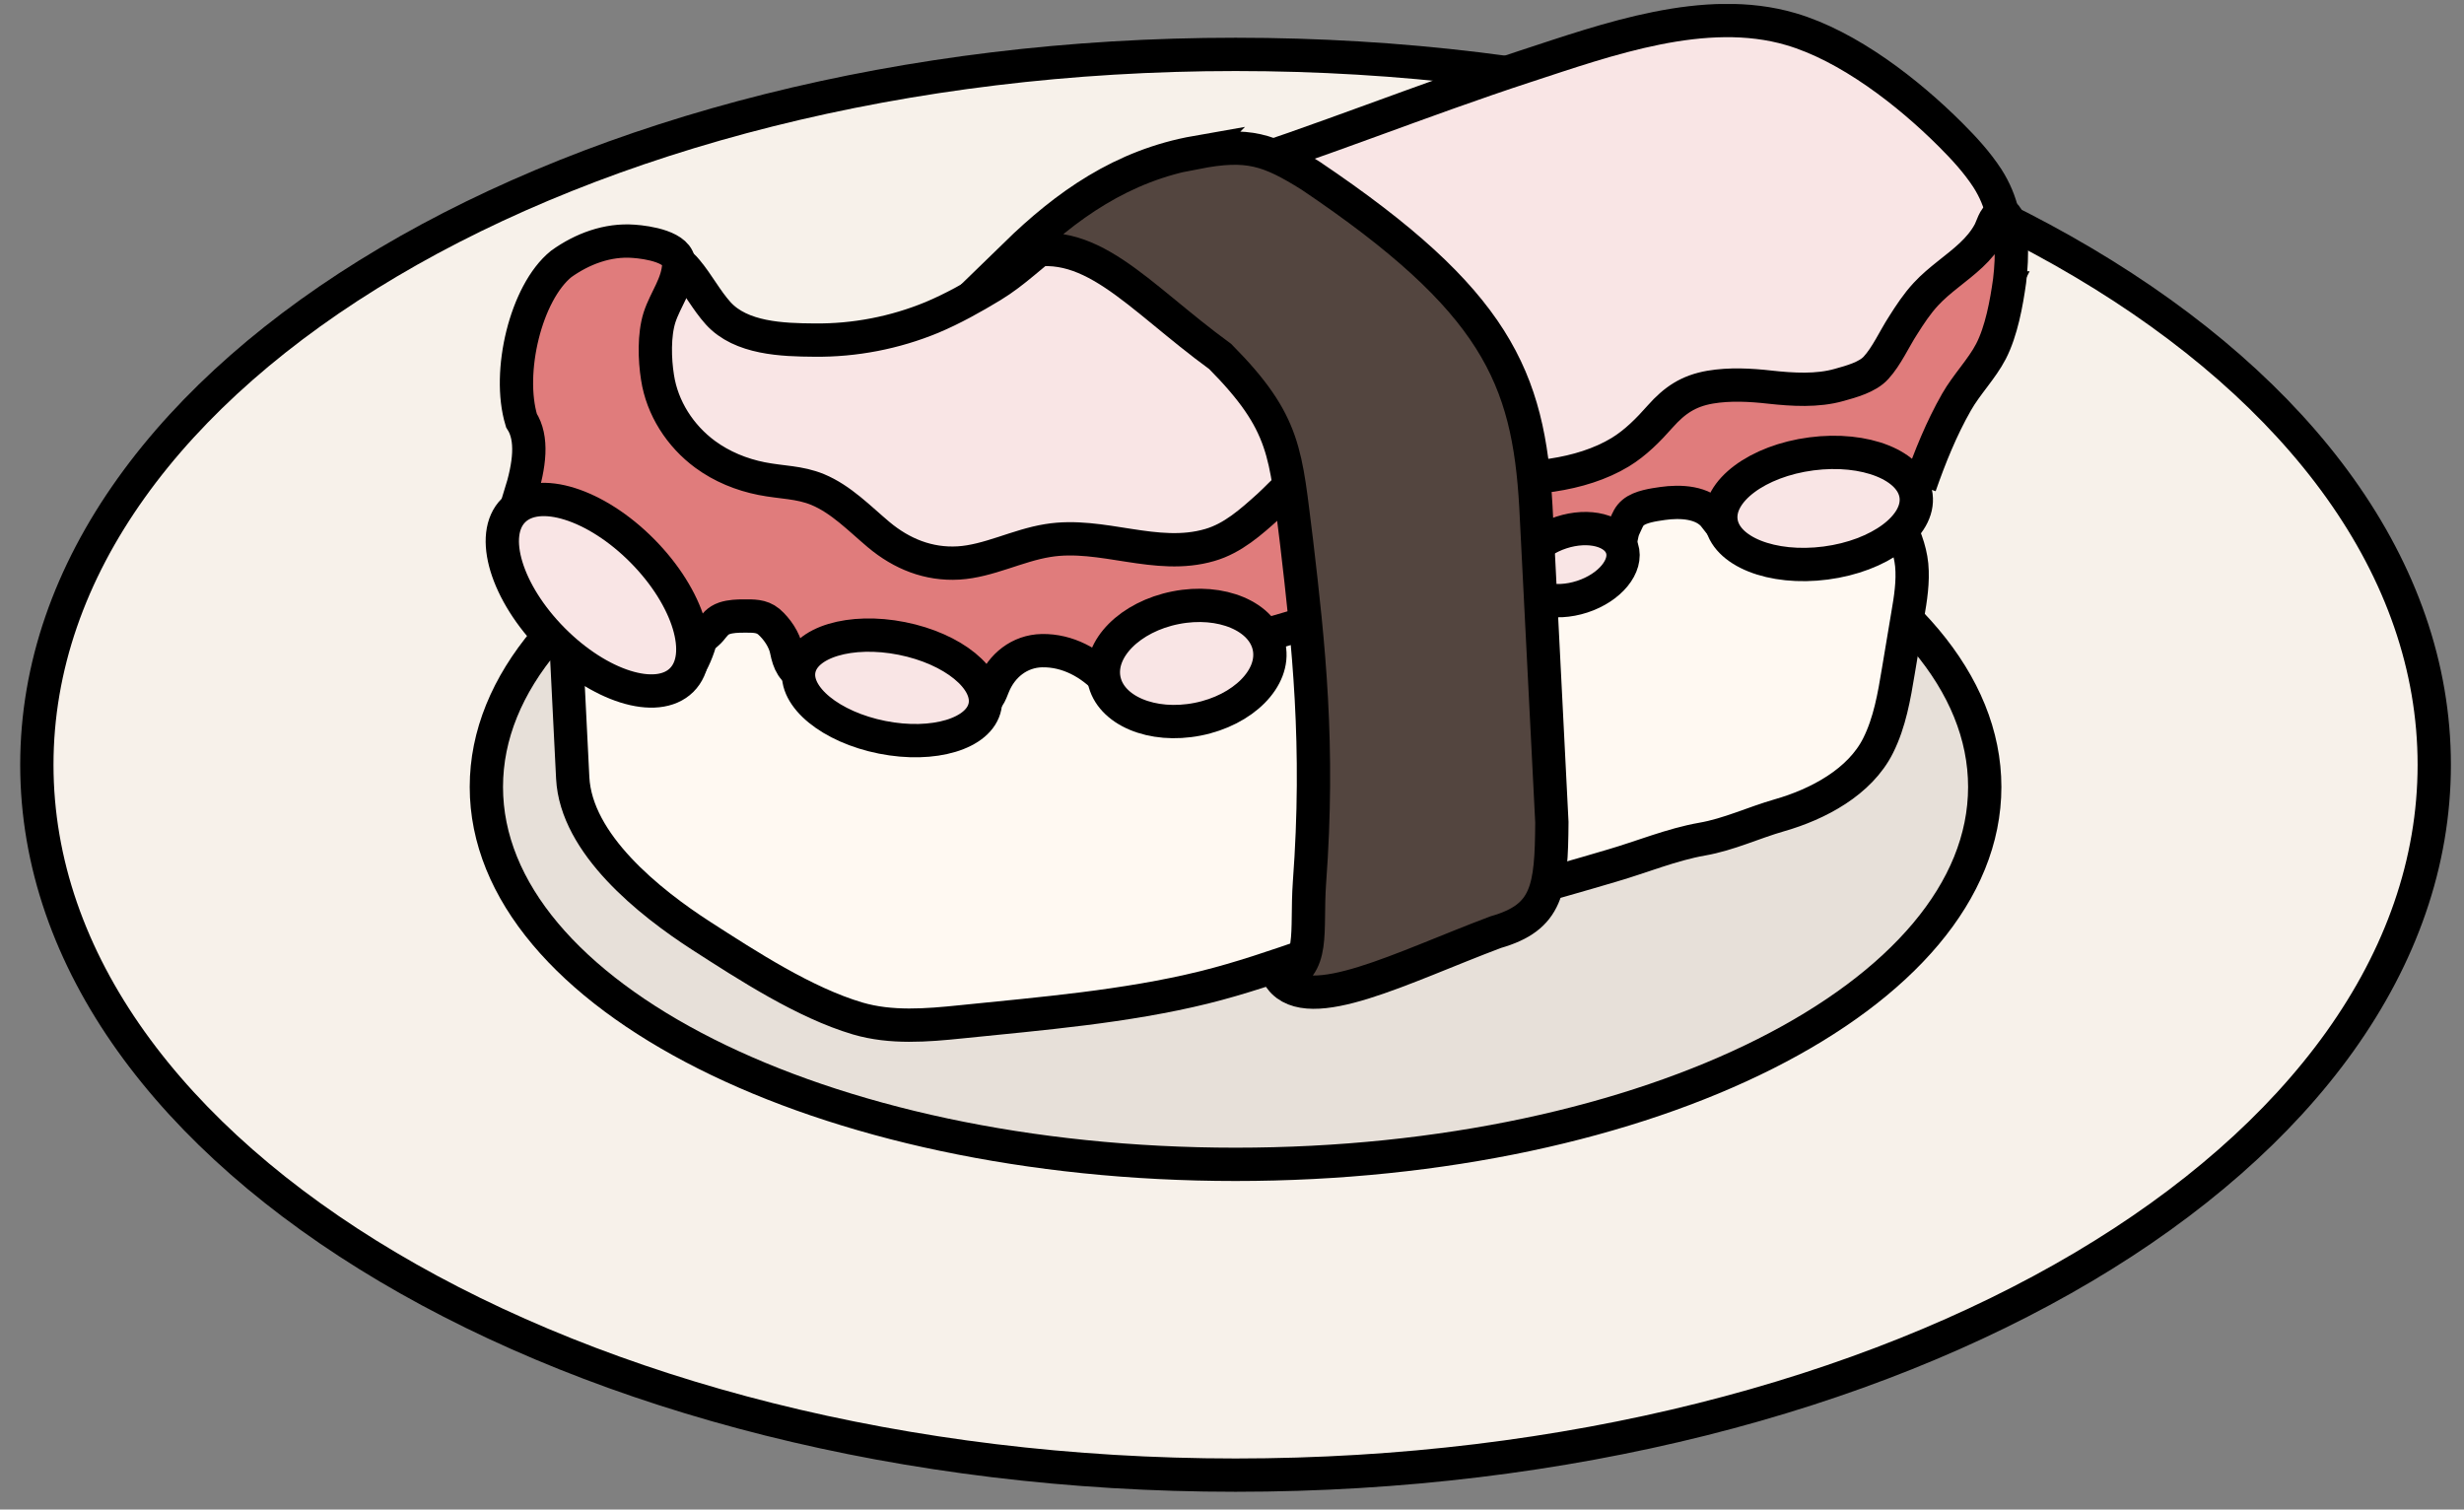 <svg xmlns="http://www.w3.org/2000/svg" width="111" height="68" viewBox="0 0 111 68" fill="none">
  <rect x="0" y="0" width="111" height="68" fill="#808080" stroke="none"/>
  <g clip-path="url(#clip0_32_216)">
    <path d="M55.66 66.45C85.483 66.45 109.66 52.123 109.66 34.45C109.66 16.777 85.483 2.45 55.66 2.45C25.837 2.45 1.66 16.777 1.66 34.45C1.66 52.123 25.837 66.45 55.66 66.45Z" fill="#F7F1EA" stroke="black" stroke-width="1.5" stroke-miterlimit="10"/>
    <path d="M55.66 52.45C74.3 52.45 89.41 44.839 89.41 35.45C89.41 26.061 74.3 18.45 55.66 18.45C37.02 18.45 21.91 26.061 21.91 35.45C21.91 44.839 37.02 52.45 55.66 52.45Z" fill="#E7E0D9" stroke="black" stroke-width="1.5" stroke-miterlimit="10"/>
    <path d="M85.36 23.28C85.76 23.99 86.05 24.74 86.12 25.45C86.19 26.2 86.07 26.96 85.94 27.71C85.8 28.55 85.66 29.39 85.52 30.22C85.33 31.37 85.13 32.54 84.61 33.58C83.79 35.23 81.89 36.23 80.18 36.72C78.99 37.06 77.89 37.59 76.68 37.8C75.31 38.04 73.97 38.6 72.63 38.99C69.74 39.85 66.82 40.63 63.91 41.41C60.65 42.28 57.51 43.67 54.24 44.48C50.71 45.35 46.91 45.66 43.29 46.03C41.74 46.19 40.14 46.32 38.64 45.88C36.24 45.17 33.68 43.5 31.58 42.15C29.26 40.65 25.95 38.02 25.8 35.04C25.71 33.3 25.63 31.56 25.54 29.82C25.52 29.39 25.5 28.95 25.63 28.55C25.85 27.89 26.44 27.43 27 27.01C28.14 26.16 29.26 25.32 30.51 24.64C31.31 24.2 31.62 23.34 32.32 22.89C32.5 22.77 32.85 22.75 33.06 22.69C34.73 22.22 36.42 21.79 38.09 21.35L55.89 16.6C61.15 15.2 66.4 13.8 71.66 12.39C72.49 12.17 73.32 11.95 74.15 11.73C74.32 11.68 75.41 12.97 75.53 13.09L78.75 16.26C80.23 17.72 81.88 19.01 83.29 20.54C83.97 21.28 84.77 22.25 85.35 23.29L85.36 23.28Z" fill="#FFF9F2" stroke="black" stroke-width="1.5" stroke-miterlimit="10"/>
    <path d="M90.19 12.97C90.31 12.74 90.41 12.5 90.46 12.24C90.51 11.96 90.49 11.68 90.46 11.39C90.36 10.14 90.22 9.11 89.53 8.03C89.06 7.31 88.48 6.68 87.88 6.08C85.96 4.16 83.27 2.07 80.67 1.31C76.81 0.18 72.41 1.78 68.74 2.98C64.06 4.51 59.47 6.38 54.79 7.86C53.53 8.26 52.28 8.7 51.05 9.17C49.92 9.61 48.47 10.01 47.49 10.72C46.51 11.43 45.72 12.25 44.68 12.88C43.82 13.4 42.91 13.91 41.98 14.3C40.31 14.99 38.5 15.34 36.69 15.32C35.25 15.31 33.38 15.25 32.35 14.11C31.82 13.52 31.45 12.8 30.94 12.19C30.79 12.01 30.62 11.83 30.4 11.75C29.99 11.61 29.57 11.86 29.21 12.1C28.54 12.54 27.85 13 27.37 13.65C26.48 14.84 26.63 16.26 26.65 17.65C26.66 18.59 26.67 19.54 26.69 20.48L32.89 25.06L51.4 27.85L71.29 23.6L79.66 19.45L85.05 18.64C85.74 18.03 86.44 17.42 87.13 16.81C87.69 16.31 88.33 15.85 88.85 15.3C89.37 14.75 89.72 13.89 90.09 13.21C90.13 13.13 90.18 13.05 90.22 12.97H90.19Z" fill="#F9E5E5" stroke="black" stroke-width="1.5" stroke-miterlimit="10"/>
    <path d="M86.5 21.85L77.26 23.29C76.73 22.6 75.68 22.57 74.9 22.68C74.49 22.74 73.89 22.82 73.57 23.09C73.38 23.25 73.33 23.41 73.22 23.64C73.16 23.76 73.11 23.88 73.08 24.01C73.02 24.31 72.96 24.77 72.58 24.45C72.52 24.4 72.46 24.35 72.39 24.32C72.34 24.31 72.3 24.3 72.25 24.3C71.88 24.28 71.64 24.33 71.27 24.44C70.5 24.66 69.46 24.75 69.33 25.72C69.29 26.07 69.33 26.42 69.24 26.76C69.24 26.79 69.22 26.83 69.19 26.85C69.17 26.86 69.14 26.86 69.12 26.86C68.51 26.86 68.06 26.37 67.54 26.13C66.94 25.84 66.21 25.92 65.59 26.1L60.43 27.61L55.4 29.08L51.54 30.21C50.99 30.37 50.45 30.53 49.9 30.69C49.13 29.86 48.09 29.29 46.94 29.31C45.93 29.33 45.12 29.98 44.75 30.9C44.68 31.07 44.62 31.25 44.51 31.41C44.4 31.57 44.22 31.68 44.03 31.65C43.85 31.63 43.71 31.48 43.63 31.33C43.3 30.76 43.07 30.44 42.37 30.26C41.61 30.07 40.85 29.89 40.09 29.71C39.04 29.46 37.97 28.93 37.57 30.29C37.4 30.88 36.68 30.55 36.28 30.44C35.72 30.28 35.54 29.84 35.43 29.29C35.34 28.82 35 28.32 34.63 28C34.3 27.73 33.92 27.75 33.51 27.75C33.22 27.75 32.92 27.76 32.64 27.85C32.32 27.96 32.21 28.14 32.01 28.38C31.86 28.56 31.61 28.69 31.53 28.93C31.45 29.2 31.35 29.46 31.23 29.71C31.16 29.86 31.08 30.01 30.97 30.14C29.81 31.44 28.42 28.81 27.85 28.07L24.98 24.35C24.46 23.68 23.95 23.01 23.43 22.33C23.87 20.94 24.01 19.74 23.49 18.94C22.83 16.76 23.69 13.18 25.28 11.89C26.23 11.21 27.37 10.78 28.55 10.87C29.14 10.91 30.61 11.12 30.58 11.9C30.54 12.81 29.98 13.47 29.71 14.3C29.46 15.09 29.49 16.19 29.62 17C29.83 18.38 30.64 19.64 31.77 20.47C32.52 21.02 33.4 21.38 34.31 21.56C35.22 21.74 36 21.71 36.83 22.05C37.89 22.49 38.71 23.35 39.59 24.09C40.62 24.95 41.83 25.44 43.18 25.36C44.53 25.28 45.83 24.57 47.2 24.35C49.64 23.95 52.08 25.26 54.5 24.55C55.54 24.25 56.36 23.51 57.15 22.8C57.53 22.46 57.9 22.02 58.32 21.74C58.65 21.51 59.02 21.35 59.39 21.18C60.49 20.69 61.93 20.74 63.12 20.84C64.33 20.94 65.47 21.34 66.66 21.47C68.69 21.68 71.21 21.45 72.99 20.37C73.68 19.95 74.26 19.36 74.79 18.76C75.44 18.03 76.06 17.61 77.04 17.44C77.93 17.29 78.85 17.34 79.74 17.44C80.74 17.55 81.87 17.62 82.85 17.34C83.39 17.19 84.13 16.99 84.51 16.57C84.99 16.05 85.34 15.26 85.73 14.66C86.04 14.17 86.36 13.68 86.76 13.25C87.37 12.59 88.14 12.11 88.8 11.49C89.12 11.19 89.41 10.85 89.62 10.46C89.75 10.22 89.83 9.81 90.09 9.68C90.55 9.45 90.59 10.61 90.6 10.89C90.63 11.48 90.6 12.07 90.53 12.65C90.39 13.66 90.16 14.92 89.69 15.83C89.28 16.62 88.59 17.32 88.14 18.11C87.46 19.3 86.94 20.59 86.49 21.88L86.5 21.85Z" fill="#E07C7C" stroke="black" stroke-width="1.5" stroke-miterlimit="10"/>
    <path d="M30.706 30.636C31.82 29.532 31.028 26.926 28.937 24.815C26.846 22.704 24.248 21.888 23.133 22.992C22.019 24.096 22.811 26.702 24.902 28.812C26.993 30.923 29.592 31.74 30.706 30.636Z" fill="#F9E5E5" stroke="black" stroke-width="1.5" stroke-miterlimit="10"/>
    <path d="M44.372 31.819C44.616 30.589 42.939 29.22 40.626 28.76C38.313 28.301 36.24 28.925 35.996 30.154C35.751 31.384 37.428 32.754 39.741 33.213C42.054 33.673 44.127 33.049 44.372 31.819Z" fill="#F9E5E5" stroke="black" stroke-width="1.5" stroke-miterlimit="10"/>
    <path d="M53.952 32.399C56.006 31.994 57.449 30.541 57.175 29.154C56.901 27.767 55.015 26.97 52.961 27.376C50.908 27.781 49.465 29.234 49.738 30.621C50.012 32.008 51.899 32.804 53.952 32.399Z" fill="#F9E5E5" stroke="black" stroke-width="1.5" stroke-miterlimit="10"/>
    <path d="M71.278 26.879C72.527 26.471 73.329 25.493 73.068 24.695C72.807 23.897 71.583 23.581 70.334 23.989C69.084 24.398 68.283 25.376 68.543 26.174C68.804 26.972 70.028 27.287 71.278 26.879Z" fill="#F9E5E5" stroke="black" stroke-width="1.5" stroke-miterlimit="10"/>
    <path d="M82.245 25.363C84.671 25.046 86.494 23.688 86.316 22.33C86.138 20.972 84.028 20.128 81.602 20.445C79.176 20.762 77.353 22.121 77.531 23.479C77.708 24.837 79.819 25.681 82.245 25.363Z" fill="#F9E5E5" stroke="black" stroke-width="1.5" stroke-miterlimit="10"/>
    <path d="M53.9 6.87C56.22 6.42 57.15 6.73 59.05 7.92C67.38 13.53 68.86 16.99 69.19 22.82L69.91 37.04C69.89 40.06 69.72 41.32 67.38 41.99C63.15 43.58 58.98 45.77 57.69 44.09C59.27 43.54 58.83 42.02 58.99 39.76C59.45 33.55 58.95 29.03 58.41 24.43C57.9 20.43 57.97 19.09 54.97 16.06C51.18 13.3 49.05 10.4 45.76 11.46C48.02 9.26 50.55 7.45 53.91 6.86L53.9 6.87Z" fill="#53453F" stroke="black" stroke-width="1.5" stroke-miterlimit="10"/>
  </g>
  <defs>
    <clipPath id="clip0_32_216">
      <rect width="109.5" height="67.02" fill="white" transform="translate(0.91 0.18)"/>
    </clipPath>
  </defs>
</svg>